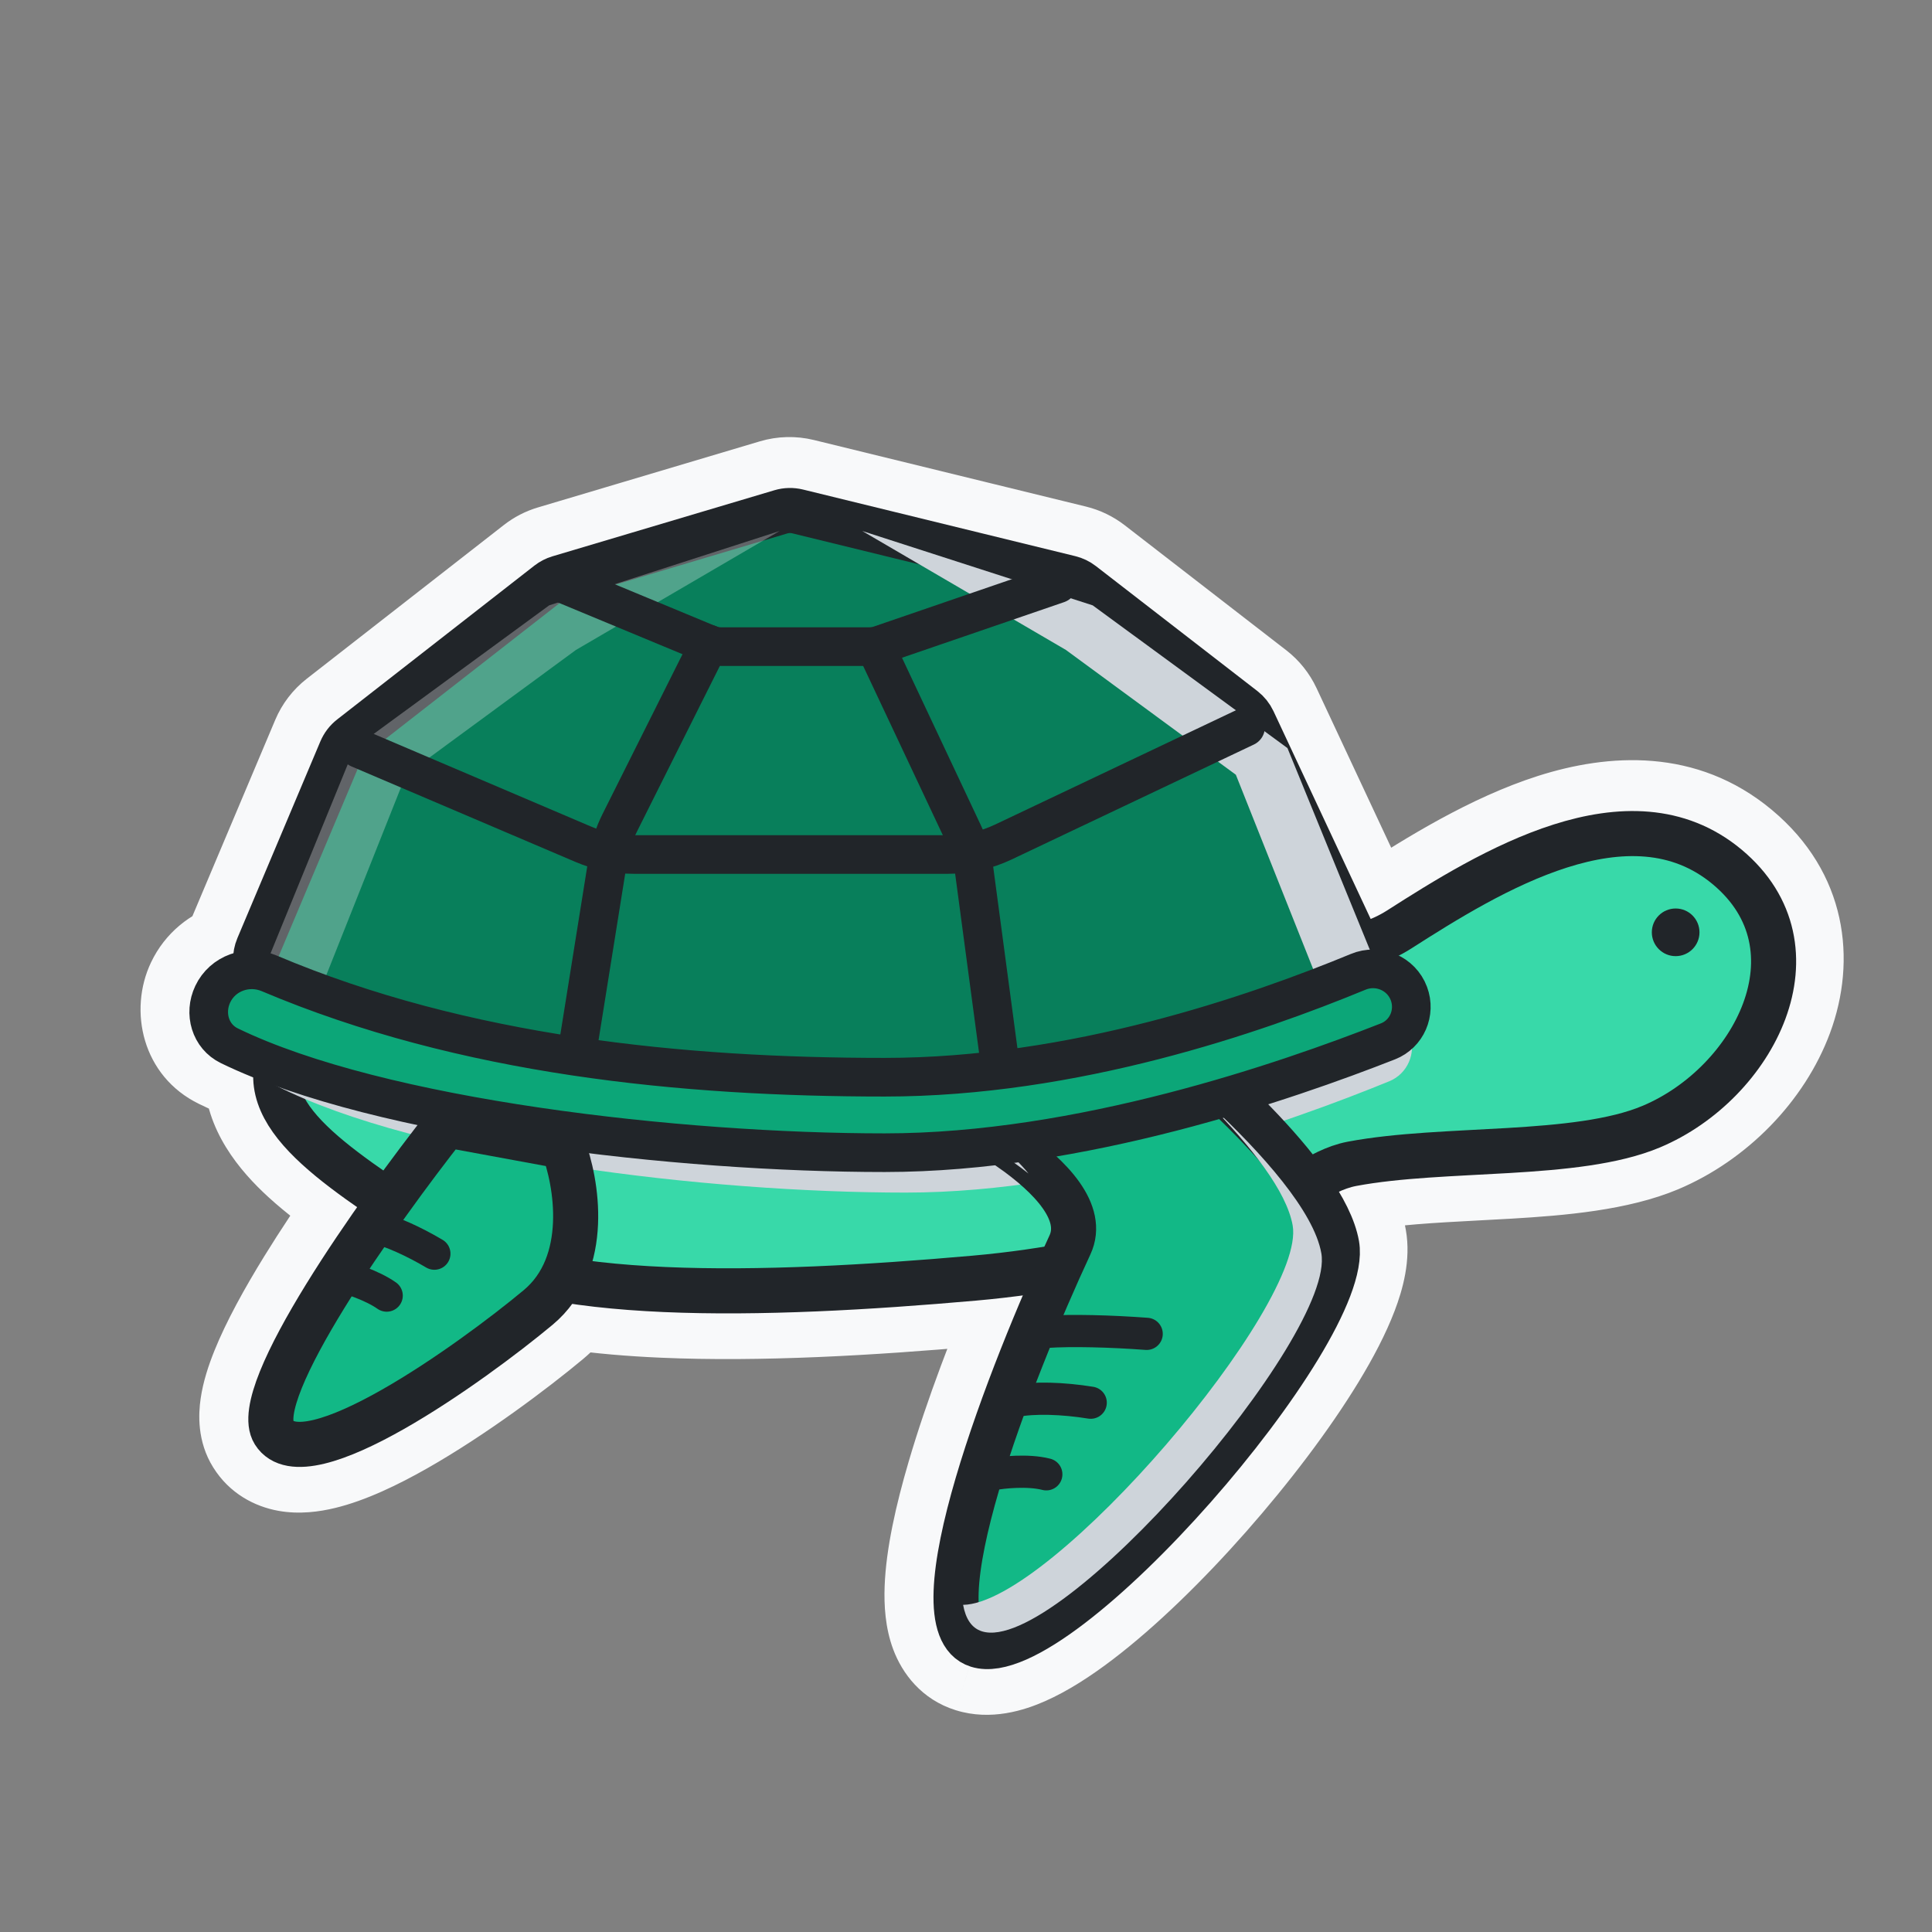 <svg width="60" height="60" viewBox="0 0 60 60" fill="none" xmlns="http://www.w3.org/2000/svg">
<rect x="0" y="0" width="60" height="60" fill="#808080" stroke="none"/>
<mask id="path-1-outside-1_50_8057" maskUnits="userSpaceOnUse" x="3.861" y="13.073" width="54" height="41" fill="black">
<rect fill="white" x="3.861" y="13.073" width="54" height="41"/>
<path fill-rule="evenodd" clip-rule="evenodd" d="M24.584 16.481C24.532 16.469 24.478 16.47 24.427 16.485L17.534 18.538C17.498 18.549 17.464 18.566 17.435 18.589L11.31 23.366C11.27 23.397 11.239 23.439 11.219 23.486L8.64 29.598C8.637 29.605 8.634 29.612 8.632 29.619C9.751 30.091 10.899 30.497 12.064 30.845C12.167 30.828 12.272 30.812 12.378 30.795C14.623 30.444 17.66 30.13 21.014 29.855C27.606 29.315 35.479 28.923 41.119 28.711L38.259 22.598L38.893 22.301L38.259 22.598C38.239 22.555 38.208 22.517 38.171 22.488L33.153 18.605C33.12 18.579 33.082 18.56 33.041 18.55L24.584 16.481ZM7.838 33.377C7.852 34.432 8.544 35.335 9.352 36.073C9.84 36.52 10.433 36.964 11.068 37.408C10.519 38.191 9.973 39.008 9.487 39.797C8.894 40.759 8.374 41.704 8.052 42.504C7.891 42.902 7.767 43.293 7.716 43.65C7.667 43.987 7.666 44.413 7.893 44.777C8.137 45.168 8.513 45.372 8.908 45.443C9.281 45.511 9.678 45.464 10.052 45.374C10.803 45.193 11.674 44.78 12.527 44.295C14.248 43.318 16.092 41.933 17.137 41.062C17.377 40.863 17.579 40.645 17.749 40.414C18.646 40.543 19.603 40.623 20.593 40.666C23.574 40.797 27.004 40.601 30.294 40.31C30.785 40.267 31.269 40.213 31.742 40.15C31 41.89 30.204 43.954 29.658 45.815C29.28 47.102 29.007 48.34 28.972 49.321C28.954 49.809 28.992 50.291 29.146 50.7C29.307 51.13 29.616 51.52 30.129 51.68C30.696 51.858 31.316 51.694 31.851 51.459C32.413 51.211 33.024 50.819 33.648 50.344C34.899 49.391 36.292 48.03 37.576 46.575C38.861 45.118 40.058 43.541 40.909 42.143C41.333 41.445 41.682 40.775 41.91 40.175C42.129 39.6 42.277 38.991 42.183 38.46C42.094 37.958 41.863 37.437 41.559 36.928C41.743 36.845 41.919 36.784 42.099 36.75C43.196 36.543 44.486 36.475 45.839 36.404H45.839L45.839 36.404C46.175 36.386 46.515 36.369 46.857 36.348C48.516 36.25 50.245 36.094 51.535 35.551C53.3 34.808 54.79 33.281 55.427 31.557C56.08 29.793 55.84 27.783 54.063 26.303C52.284 24.82 50.149 24.912 48.223 25.526C46.306 26.136 44.445 27.305 43.052 28.196C42.891 28.299 42.722 28.387 42.546 28.459L39.527 22.005C39.413 21.76 39.241 21.546 39.028 21.38L38.599 21.934L39.028 21.38L34.01 17.497C33.822 17.352 33.605 17.247 33.373 17.191L24.917 15.121C24.624 15.05 24.317 15.057 24.027 15.143L17.134 17.196C16.931 17.257 16.741 17.355 16.574 17.485L17.004 18.037L16.574 17.485L10.449 22.262L10.88 22.814L10.449 22.262C10.221 22.44 10.041 22.674 9.929 22.942L7.35 29.053C7.285 29.207 7.245 29.364 7.227 29.521C6.726 29.671 6.288 30.02 6.044 30.534C5.638 31.39 5.911 32.484 6.839 32.935C7.153 33.088 7.487 33.235 7.838 33.377ZM7.522 30.687C7.72 30.971 8.007 31.198 8.361 31.321L9.038 31.555C8.92 31.602 8.81 31.65 8.711 31.702C8.538 31.792 8.284 31.944 8.121 32.196C7.856 32.086 7.603 31.972 7.363 31.855C7.102 31.729 6.967 31.387 7.128 31.049C7.208 30.879 7.352 30.753 7.522 30.687ZM40.337 37.612C38.768 38.453 36.321 39.337 33.383 39.886C32.702 41.425 31.93 43.334 31.336 45.137C31.725 45.112 32.195 45.118 32.596 45.221C32.864 45.29 33.025 45.562 32.957 45.83C32.888 46.097 32.616 46.258 32.348 46.19C31.943 46.086 31.355 46.126 31.011 46.175L31.002 46.209C30.633 47.465 30.4 48.568 30.371 49.372C30.356 49.776 30.396 50.047 30.457 50.208C30.485 50.283 30.511 50.317 30.522 50.329C30.53 50.337 30.535 50.34 30.547 50.344C30.617 50.366 30.839 50.375 31.287 50.177C31.708 49.992 32.221 49.671 32.8 49.23C33.954 48.351 35.28 47.062 36.526 45.649C37.771 44.237 38.915 42.726 39.713 41.415C40.112 40.758 40.415 40.169 40.602 39.677C40.798 39.162 40.83 38.849 40.804 38.703C40.752 38.411 40.597 38.043 40.337 37.612ZM12.225 38.196C11.687 38.963 11.153 39.763 10.679 40.532C10.101 41.47 9.629 42.336 9.35 43.028C9.21 43.375 9.13 43.649 9.101 43.849C9.085 43.96 9.089 44.021 9.092 44.046C9.101 44.05 9.12 44.059 9.158 44.066C9.262 44.084 9.444 44.081 9.724 44.013C10.281 43.879 11.016 43.544 11.836 43.078C13.39 42.195 15.079 40.941 16.104 40.1C15.03 39.836 14.095 39.469 13.367 38.968C13.031 38.736 12.685 38.504 12.339 38.272L12.225 38.196Z"/>
</mask>
<path fill-rule="evenodd" clip-rule="evenodd" d="M24.584 16.481C24.532 16.469 24.478 16.47 24.427 16.485L17.534 18.538C17.498 18.549 17.464 18.566 17.435 18.589L11.31 23.366C11.27 23.397 11.239 23.439 11.219 23.486L8.64 29.598C8.637 29.605 8.634 29.612 8.632 29.619C9.751 30.091 10.899 30.497 12.064 30.845C12.167 30.828 12.272 30.812 12.378 30.795C14.623 30.444 17.66 30.13 21.014 29.855C27.606 29.315 35.479 28.923 41.119 28.711L38.259 22.598L38.893 22.301L38.259 22.598C38.239 22.555 38.208 22.517 38.171 22.488L33.153 18.605C33.12 18.579 33.082 18.56 33.041 18.55L24.584 16.481ZM7.838 33.377C7.852 34.432 8.544 35.335 9.352 36.073C9.84 36.52 10.433 36.964 11.068 37.408C10.519 38.191 9.973 39.008 9.487 39.797C8.894 40.759 8.374 41.704 8.052 42.504C7.891 42.902 7.767 43.293 7.716 43.65C7.667 43.987 7.666 44.413 7.893 44.777C8.137 45.168 8.513 45.372 8.908 45.443C9.281 45.511 9.678 45.464 10.052 45.374C10.803 45.193 11.674 44.78 12.527 44.295C14.248 43.318 16.092 41.933 17.137 41.062C17.377 40.863 17.579 40.645 17.749 40.414C18.646 40.543 19.603 40.623 20.593 40.666C23.574 40.797 27.004 40.601 30.294 40.31C30.785 40.267 31.269 40.213 31.742 40.15C31 41.89 30.204 43.954 29.658 45.815C29.28 47.102 29.007 48.34 28.972 49.321C28.954 49.809 28.992 50.291 29.146 50.7C29.307 51.13 29.616 51.52 30.129 51.68C30.696 51.858 31.316 51.694 31.851 51.459C32.413 51.211 33.024 50.819 33.648 50.344C34.899 49.391 36.292 48.03 37.576 46.575C38.861 45.118 40.058 43.541 40.909 42.143C41.333 41.445 41.682 40.775 41.91 40.175C42.129 39.6 42.277 38.991 42.183 38.46C42.094 37.958 41.863 37.437 41.559 36.928C41.743 36.845 41.919 36.784 42.099 36.75C43.196 36.543 44.486 36.475 45.839 36.404H45.839L45.839 36.404C46.175 36.386 46.515 36.369 46.857 36.348C48.516 36.25 50.245 36.094 51.535 35.551C53.3 34.808 54.79 33.281 55.427 31.557C56.08 29.793 55.84 27.783 54.063 26.303C52.284 24.82 50.149 24.912 48.223 25.526C46.306 26.136 44.445 27.305 43.052 28.196C42.891 28.299 42.722 28.387 42.546 28.459L39.527 22.005C39.413 21.76 39.241 21.546 39.028 21.38L38.599 21.934L39.028 21.38L34.01 17.497C33.822 17.352 33.605 17.247 33.373 17.191L24.917 15.121C24.624 15.05 24.317 15.057 24.027 15.143L17.134 17.196C16.931 17.257 16.741 17.355 16.574 17.485L17.004 18.037L16.574 17.485L10.449 22.262L10.88 22.814L10.449 22.262C10.221 22.44 10.041 22.674 9.929 22.942L7.35 29.053C7.285 29.207 7.245 29.364 7.227 29.521C6.726 29.671 6.288 30.02 6.044 30.534C5.638 31.39 5.911 32.484 6.839 32.935C7.153 33.088 7.487 33.235 7.838 33.377ZM7.522 30.687C7.72 30.971 8.007 31.198 8.361 31.321L9.038 31.555C8.92 31.602 8.81 31.65 8.711 31.702C8.538 31.792 8.284 31.944 8.121 32.196C7.856 32.086 7.603 31.972 7.363 31.855C7.102 31.729 6.967 31.387 7.128 31.049C7.208 30.879 7.352 30.753 7.522 30.687ZM40.337 37.612C38.768 38.453 36.321 39.337 33.383 39.886C32.702 41.425 31.93 43.334 31.336 45.137C31.725 45.112 32.195 45.118 32.596 45.221C32.864 45.29 33.025 45.562 32.957 45.83C32.888 46.097 32.616 46.258 32.348 46.19C31.943 46.086 31.355 46.126 31.011 46.175L31.002 46.209C30.633 47.465 30.4 48.568 30.371 49.372C30.356 49.776 30.396 50.047 30.457 50.208C30.485 50.283 30.511 50.317 30.522 50.329C30.53 50.337 30.535 50.34 30.547 50.344C30.617 50.366 30.839 50.375 31.287 50.177C31.708 49.992 32.221 49.671 32.8 49.23C33.954 48.351 35.28 47.062 36.526 45.649C37.771 44.237 38.915 42.726 39.713 41.415C40.112 40.758 40.415 40.169 40.602 39.677C40.798 39.162 40.83 38.849 40.804 38.703C40.752 38.411 40.597 38.043 40.337 37.612ZM12.225 38.196C11.687 38.963 11.153 39.763 10.679 40.532C10.101 41.47 9.629 42.336 9.35 43.028C9.21 43.375 9.13 43.649 9.101 43.849C9.085 43.96 9.089 44.021 9.092 44.046C9.101 44.05 9.12 44.059 9.158 44.066C9.262 44.084 9.444 44.081 9.724 44.013C10.281 43.879 11.016 43.544 11.836 43.078C13.39 42.195 15.079 40.941 16.104 40.1C15.03 39.836 14.095 39.469 13.367 38.968C13.031 38.736 12.685 38.504 12.339 38.272L12.225 38.196Z" fill="#F8F9FA"/>
<path d="M24.427 16.485L23.999 15.048L23.999 15.048L24.427 16.485ZM24.584 16.481L24.941 15.024L24.941 15.024L24.584 16.481ZM17.534 18.538L17.962 19.976L17.962 19.976L17.534 18.538ZM17.435 18.589L16.512 17.406L16.512 17.406L17.435 18.589ZM11.31 23.366L10.388 22.183L10.388 22.183L11.31 23.366ZM11.219 23.486L12.601 24.069L12.601 24.069L11.219 23.486ZM8.64 29.598L10.022 30.181L10.022 30.181L8.64 29.598ZM8.632 29.619L7.209 29.143C6.96 29.887 7.326 30.697 8.049 31.002L8.632 29.619ZM12.064 30.845L11.635 32.283C11.853 32.348 12.082 32.362 12.306 32.326L12.064 30.845ZM12.378 30.795L12.146 29.313L12.146 29.313L12.378 30.795ZM21.014 29.855L21.137 31.35L21.137 31.35L21.014 29.855ZM41.119 28.711L41.175 30.21C41.678 30.191 42.137 29.922 42.399 29.493C42.661 29.063 42.69 28.531 42.477 28.076L41.119 28.711ZM38.259 22.598L37.623 21.239C37.263 21.408 36.984 21.712 36.849 22.086C36.713 22.46 36.732 22.873 36.9 23.233L38.259 22.598ZM39.529 23.66C40.279 23.309 40.603 22.416 40.252 21.666C39.901 20.915 39.008 20.591 38.257 20.942L39.529 23.66ZM38.259 22.598L36.9 23.233C37.069 23.594 37.373 23.872 37.748 24.008C38.121 24.143 38.534 24.125 38.894 23.956L38.259 22.598ZM38.171 22.488L39.089 21.301L39.089 21.301L38.171 22.488ZM33.153 18.605L32.235 19.791L32.235 19.791L33.153 18.605ZM33.041 18.55L33.397 17.093L33.397 17.093L33.041 18.55ZM9.352 36.073L8.339 37.18L8.339 37.18L9.352 36.073ZM7.838 33.377L9.338 33.358C9.331 32.753 8.961 32.212 8.4 31.986L7.838 33.377ZM11.068 37.408L12.296 38.269C12.525 37.943 12.614 37.539 12.545 37.147C12.476 36.755 12.254 36.407 11.927 36.179L11.068 37.408ZM9.487 39.797L8.21 39.01L8.21 39.01L9.487 39.797ZM8.052 42.504L6.661 41.942L6.661 41.942L8.052 42.504ZM7.716 43.65L6.231 43.436L6.231 43.436L7.716 43.65ZM7.893 44.777L6.621 45.571L6.621 45.571L7.893 44.777ZM8.908 45.443L8.641 46.919L8.641 46.919L8.908 45.443ZM10.052 45.374L10.404 46.832L10.404 46.832L10.052 45.374ZM12.527 44.295L11.786 42.991L11.786 42.991L12.527 44.295ZM17.137 41.062L18.097 42.215L18.097 42.215L17.137 41.062ZM17.749 40.414L17.963 38.929C17.415 38.85 16.868 39.079 16.54 39.525L17.749 40.414ZM20.593 40.666L20.527 42.165L20.527 42.165L20.593 40.666ZM30.294 40.31L30.162 38.816L30.162 38.816L30.294 40.31ZM31.742 40.15L33.122 40.738C33.334 40.242 33.263 39.671 32.936 39.241C32.609 38.812 32.077 38.591 31.543 38.663L31.742 40.15ZM29.658 45.815L31.097 46.237L31.097 46.237L29.658 45.815ZM28.972 49.321L27.473 49.267L27.473 49.267L28.972 49.321ZM29.146 50.7L27.741 51.227L27.741 51.227L29.146 50.7ZM30.129 51.68L29.681 53.112L29.682 53.112L30.129 51.68ZM31.851 51.459L32.456 52.831L32.456 52.831L31.851 51.459ZM33.648 50.344L34.557 51.537L34.557 51.537L33.648 50.344ZM37.576 46.575L36.451 45.583L36.451 45.583L37.576 46.575ZM40.909 42.143L39.627 41.363L39.627 41.363L40.909 42.143ZM41.91 40.175L40.508 39.642L40.508 39.642L41.91 40.175ZM42.183 38.46L43.66 38.199L43.66 38.199L42.183 38.46ZM41.559 36.928L40.938 35.563C40.55 35.74 40.255 36.073 40.128 36.481C40.001 36.888 40.053 37.33 40.271 37.697L41.559 36.928ZM42.099 36.75L41.821 35.276L41.821 35.276L42.099 36.75ZM45.839 36.404V34.904C45.812 34.904 45.786 34.905 45.76 34.906L45.839 36.404ZM45.839 36.404V37.904C45.864 37.904 45.889 37.904 45.914 37.902L45.839 36.404ZM45.839 36.404L45.914 37.902L45.918 37.902L45.839 36.404ZM46.857 36.348L46.946 37.846L46.946 37.846L46.857 36.348ZM51.535 35.551L52.117 36.934L52.117 36.934L51.535 35.551ZM55.427 31.557L54.02 31.037L54.02 31.037L55.427 31.557ZM54.063 26.303L55.024 25.15L55.024 25.15L54.063 26.303ZM48.223 25.526L48.678 26.955L48.678 26.955L48.223 25.526ZM43.052 28.196L42.244 26.932L42.244 26.932L43.052 28.196ZM42.546 28.459L41.187 29.094C41.527 29.82 42.376 30.151 43.116 29.846L42.546 28.459ZM39.527 22.005L38.168 22.64L38.168 22.64L39.527 22.005ZM39.028 21.38L39.946 20.194C39.29 19.687 38.348 19.807 37.841 20.462L39.028 21.38ZM37.413 21.016C36.906 21.671 37.026 22.613 37.681 23.12C38.336 23.627 39.278 23.507 39.785 22.852L37.413 21.016ZM39.028 21.38L40.214 22.298C40.721 21.643 40.601 20.701 39.946 20.194L39.028 21.38ZM34.01 17.497L34.928 16.311L34.928 16.311L34.01 17.497ZM33.373 17.191L33.017 18.648L33.017 18.648L33.373 17.191ZM24.917 15.121L24.56 16.578L24.56 16.578L24.917 15.121ZM24.027 15.143L24.456 16.581L24.456 16.581L24.027 15.143ZM17.134 17.196L17.562 18.634L17.562 18.634L17.134 17.196ZM16.574 17.485L15.651 16.302C14.998 16.812 14.881 17.754 15.391 18.408L16.574 17.485ZM15.822 18.959C16.331 19.613 17.274 19.729 17.927 19.22C18.58 18.71 18.697 17.768 18.187 17.114L15.822 18.959ZM16.574 17.485L17.756 16.562C17.512 16.249 17.152 16.045 16.758 15.996C16.363 15.948 15.965 16.058 15.651 16.302L16.574 17.485ZM10.449 22.262L9.527 21.079C9.213 21.324 9.01 21.683 8.961 22.078C8.912 22.473 9.022 22.871 9.267 23.184L10.449 22.262ZM9.697 23.736C10.207 24.39 11.149 24.506 11.803 23.997C12.456 23.487 12.572 22.545 12.063 21.891L9.697 23.736ZM10.449 22.262L11.632 21.339C11.123 20.686 10.18 20.57 9.527 21.079L10.449 22.262ZM9.929 22.942L11.311 23.525L11.311 23.525L9.929 22.942ZM7.35 29.053L5.968 28.47L5.968 28.47L7.35 29.053ZM7.227 29.521L7.659 30.957C8.233 30.785 8.648 30.288 8.717 29.692L7.227 29.521ZM6.044 30.534L4.689 29.891L4.689 29.891L6.044 30.534ZM6.839 32.935L6.183 34.284L6.183 34.284L6.839 32.935ZM8.361 31.321L7.871 32.739L7.871 32.739L8.361 31.321ZM7.522 30.687L8.753 29.83C8.358 29.263 7.627 29.039 6.982 29.288L7.522 30.687ZM9.038 31.555L9.589 32.95C10.173 32.719 10.551 32.15 10.537 31.522C10.524 30.895 10.121 30.342 9.528 30.137L9.038 31.555ZM8.711 31.702L9.401 33.034L9.401 33.034L8.711 31.702ZM8.121 32.196L7.544 33.581C8.213 33.859 8.986 33.619 9.38 33.011L8.121 32.196ZM7.363 31.855L6.707 33.205L6.707 33.205L7.363 31.855ZM7.128 31.049L8.483 31.692L8.483 31.692L7.128 31.049ZM33.383 39.886L33.107 38.412C32.621 38.503 32.211 38.827 32.011 39.279L33.383 39.886ZM40.337 37.612L41.62 36.836C41.207 36.152 40.331 35.912 39.627 36.29L40.337 37.612ZM31.336 45.137L29.911 44.668C29.755 45.142 29.845 45.662 30.15 46.056C30.455 46.45 30.936 46.667 31.433 46.634L31.336 45.137ZM32.596 45.221L32.224 46.674L32.224 46.674L32.596 45.221ZM32.957 45.83L34.41 46.201L34.41 46.201L32.957 45.83ZM32.348 46.19L31.976 47.643L31.976 47.643L32.348 46.19ZM31.011 46.175L30.797 44.691C30.216 44.775 29.738 45.189 29.572 45.752L31.011 46.175ZM31.002 46.209L29.562 45.786L29.562 45.787L31.002 46.209ZM30.371 49.372L31.87 49.426L31.87 49.426L30.371 49.372ZM30.457 50.208L29.052 50.735L29.052 50.735L30.457 50.208ZM30.522 50.329L29.433 51.36L29.433 51.36L30.522 50.329ZM30.547 50.344L30.994 48.912L30.994 48.912L30.547 50.344ZM31.287 50.177L31.892 51.55L31.892 51.55L31.287 50.177ZM32.8 49.23L33.709 50.423L33.709 50.423L32.8 49.23ZM36.526 45.649L35.401 44.657L35.401 44.657L36.526 45.649ZM39.713 41.415L38.431 40.635L38.431 40.635L39.713 41.415ZM40.602 39.677L42.004 40.211L42.004 40.211L40.602 39.677ZM40.804 38.703L39.327 38.964L39.327 38.964L40.804 38.703ZM10.679 40.532L9.402 39.745L9.402 39.745L10.679 40.532ZM12.225 38.196L13.06 36.95C12.383 36.495 11.466 36.666 10.997 37.335L12.225 38.196ZM9.35 43.028L10.741 43.589L10.741 43.589L9.35 43.028ZM9.101 43.849L7.617 43.636L7.617 43.636L9.101 43.849ZM9.092 44.046L7.603 44.227C7.663 44.721 7.965 45.154 8.408 45.381L9.092 44.046ZM9.158 44.066L9.425 42.59L9.425 42.59L9.158 44.066ZM9.724 44.013L9.372 42.555L9.372 42.555L9.724 44.013ZM11.836 43.078L12.577 44.383L12.577 44.383L11.836 43.078ZM16.104 40.1L17.055 41.26C17.494 40.9 17.692 40.322 17.567 39.768C17.441 39.215 17.014 38.779 16.462 38.644L16.104 40.1ZM13.367 38.968L14.218 37.732L14.218 37.732L13.367 38.968ZM12.339 38.272L11.504 39.518L11.504 39.518L12.339 38.272ZM24.855 17.923C24.651 17.984 24.434 17.989 24.227 17.938L24.941 15.024C24.63 14.948 24.305 14.956 23.999 15.048L24.855 17.923ZM17.962 19.976L24.855 17.923L23.999 15.048L17.106 17.1L17.962 19.976ZM18.357 19.772C18.239 19.864 18.105 19.933 17.962 19.976L17.106 17.1C16.89 17.164 16.689 17.268 16.512 17.406L18.357 19.772ZM12.233 24.549L18.357 19.772L16.512 17.406L10.388 22.183L12.233 24.549ZM12.601 24.069C12.521 24.258 12.394 24.423 12.233 24.549L10.388 22.183C10.146 22.372 9.956 22.62 9.837 22.903L12.601 24.069ZM10.022 30.181L12.601 24.069L9.837 22.903L7.258 29.015L10.022 30.181ZM10.054 30.095C10.044 30.124 10.034 30.153 10.022 30.181L7.258 29.015C7.24 29.057 7.224 29.1 7.209 29.143L10.054 30.095ZM8.049 31.002C9.223 31.496 10.421 31.92 11.635 32.283L12.494 29.408C11.376 29.074 10.28 28.686 9.214 28.237L8.049 31.002ZM12.146 29.313C12.037 29.33 11.929 29.348 11.822 29.365L12.306 32.326C12.406 32.309 12.507 32.293 12.61 32.277L12.146 29.313ZM20.892 28.36C17.527 28.636 14.447 28.954 12.146 29.313L12.61 32.277C14.8 31.935 17.793 31.624 21.137 31.35L20.892 28.36ZM41.062 27.212C35.411 27.425 27.514 27.817 20.892 28.36L21.137 31.35C27.698 30.812 35.547 30.422 41.175 30.21L41.062 27.212ZM36.9 23.233L39.76 29.347L42.477 28.076L39.617 21.962L36.9 23.233ZM38.257 20.942L37.623 21.239L38.894 23.956L39.529 23.66L38.257 20.942ZM38.894 23.956L39.528 23.66L38.257 20.942L37.623 21.239L38.894 23.956ZM37.253 23.674C37.102 23.557 36.981 23.406 36.9 23.233L39.618 21.962C39.496 21.703 39.315 21.476 39.089 21.301L37.253 23.674ZM32.235 19.791L37.253 23.674L39.089 21.301L34.071 17.418L32.235 19.791ZM32.684 20.007C32.521 19.968 32.368 19.894 32.235 19.791L34.071 17.418C33.872 17.264 33.642 17.153 33.397 17.093L32.684 20.007ZM24.227 17.938L32.684 20.007L33.397 17.093L24.941 15.024L24.227 17.938ZM10.364 34.967C9.625 34.291 9.343 33.761 9.338 33.358L6.339 33.396C6.36 35.104 7.462 36.378 8.339 37.18L10.364 34.967ZM11.927 36.179C11.311 35.748 10.78 35.347 10.364 34.967L8.339 37.18C8.9 37.693 9.556 38.181 10.208 38.637L11.927 36.179ZM10.764 40.584C11.231 39.827 11.76 39.034 12.296 38.269L9.839 36.547C9.279 37.347 8.716 38.19 8.21 39.01L10.764 40.584ZM9.443 43.065C9.718 42.382 10.187 41.521 10.764 40.584L8.21 39.01C7.601 39.998 7.03 41.026 6.661 41.942L9.443 43.065ZM9.2 43.863C9.227 43.674 9.304 43.409 9.443 43.065L6.661 41.942C6.478 42.395 6.306 42.912 6.231 43.436L9.2 43.863ZM9.166 43.983C9.195 44.029 9.194 44.057 9.191 44.034C9.19 44.022 9.189 44.002 9.19 43.971C9.191 43.941 9.194 43.905 9.2 43.863L6.231 43.436C6.164 43.899 6.113 44.758 6.621 45.571L9.166 43.983ZM9.175 43.967C9.14 43.961 9.132 43.953 9.139 43.958C9.144 43.961 9.15 43.965 9.156 43.971C9.159 43.974 9.161 43.977 9.163 43.979C9.165 43.982 9.166 43.983 9.166 43.983L6.621 45.571C7.13 46.387 7.913 46.787 8.641 46.919L9.175 43.967ZM9.7 43.916C9.428 43.982 9.261 43.983 9.175 43.967L8.641 46.919C9.301 47.039 9.928 46.947 10.404 46.832L9.7 43.916ZM11.786 42.991C10.969 43.456 10.244 43.785 9.7 43.916L10.404 46.832C11.362 46.601 12.379 46.105 13.268 45.6L11.786 42.991ZM16.177 39.91C15.174 40.745 13.405 42.072 11.786 42.991L13.268 45.6C15.091 44.564 17.01 43.121 18.097 42.215L16.177 39.91ZM16.54 39.525C16.441 39.661 16.321 39.79 16.177 39.91L18.097 42.215C18.432 41.936 18.717 41.629 18.957 41.303L16.54 39.525ZM20.658 39.168C19.705 39.126 18.799 39.05 17.963 38.929L17.535 41.899C18.493 42.037 19.502 42.12 20.527 42.165L20.658 39.168ZM30.162 38.816C26.892 39.105 23.54 39.294 20.658 39.168L20.527 42.165C23.608 42.3 27.116 42.097 30.426 41.805L30.162 38.816ZM31.543 38.663C31.091 38.723 30.631 38.775 30.162 38.816L30.426 41.805C30.94 41.759 31.446 41.703 31.941 41.636L31.543 38.663ZM31.097 46.237C31.621 44.454 32.392 42.449 33.122 40.738L30.363 39.561C29.608 41.33 28.788 43.454 28.219 45.393L31.097 46.237ZM30.471 49.375C30.499 48.585 30.729 47.491 31.097 46.237L28.219 45.393C27.831 46.713 27.515 48.095 27.473 49.267L30.471 49.375ZM30.55 50.173C30.497 50.03 30.456 49.774 30.471 49.375L27.473 49.267C27.452 49.843 27.488 50.551 27.741 51.227L30.55 50.173ZM30.576 50.249C30.574 50.248 30.578 50.249 30.586 50.254C30.589 50.256 30.592 50.258 30.594 50.26C30.596 50.261 30.597 50.263 30.597 50.262C30.596 50.261 30.574 50.237 30.55 50.173L27.741 51.227C28.017 51.963 28.612 52.778 29.681 53.112L30.576 50.249ZM31.246 50.086C31.05 50.172 30.887 50.223 30.759 50.244C30.634 50.265 30.583 50.251 30.576 50.249L29.682 53.112C30.782 53.456 31.827 53.109 32.456 52.831L31.246 50.086ZM32.739 49.151C32.163 49.589 31.657 49.905 31.246 50.086L32.456 52.831C33.168 52.517 33.885 52.049 34.557 51.537L32.739 49.151ZM36.451 45.583C35.207 46.993 33.886 48.277 32.739 49.151L34.557 51.537C35.912 50.505 37.378 49.068 38.701 47.567L36.451 45.583ZM39.627 41.363C38.833 42.668 37.694 44.174 36.451 45.583L38.701 47.567C40.028 46.062 41.282 44.414 42.19 42.922L39.627 41.363ZM40.508 39.642C40.324 40.125 40.025 40.709 39.627 41.363L42.19 42.922C42.642 42.18 43.04 41.424 43.312 40.709L40.508 39.642ZM40.706 38.721C40.727 38.84 40.703 39.132 40.508 39.642L43.312 40.709C43.556 40.069 43.827 39.143 43.66 38.199L40.706 38.721ZM40.271 37.697C40.526 38.123 40.661 38.466 40.706 38.721L43.66 38.199C43.528 37.449 43.2 36.751 42.848 36.16L40.271 37.697ZM41.821 35.276C41.493 35.338 41.199 35.444 40.938 35.563L42.181 38.294C42.286 38.246 42.345 38.23 42.376 38.224L41.821 35.276ZM45.76 34.906C44.436 34.976 43.037 35.047 41.821 35.276L42.376 38.224C43.355 38.04 44.537 37.975 45.918 37.902L45.76 34.906ZM45.839 34.904H45.839V37.904H45.839V34.904ZM45.764 34.906L45.764 34.906L45.914 37.902L45.914 37.902L45.764 34.906ZM46.768 34.851C46.432 34.871 46.097 34.889 45.76 34.906L45.918 37.902C46.253 37.885 46.598 37.866 46.946 37.846L46.768 34.851ZM50.952 34.169C49.935 34.597 48.461 34.751 46.768 34.851L46.946 37.846C48.571 37.749 50.554 37.591 52.117 36.934L50.952 34.169ZM54.02 31.037C53.534 32.352 52.355 33.578 50.952 34.169L52.117 36.934C54.246 36.037 56.045 34.209 56.834 32.078L54.02 31.037ZM53.103 27.455C54.312 28.462 54.491 29.765 54.02 31.037L56.834 32.078C57.669 29.821 57.368 27.104 55.024 25.15L53.103 27.455ZM48.678 26.955C50.373 26.415 51.887 26.441 53.103 27.455L55.024 25.15C52.681 23.198 49.926 23.409 47.768 24.096L48.678 26.955ZM43.86 29.46C45.272 28.557 46.976 27.497 48.678 26.955L47.768 24.096C45.637 24.775 43.619 26.053 42.244 26.932L43.86 29.46ZM43.116 29.846C43.374 29.74 43.623 29.611 43.86 29.46L42.244 26.932C42.159 26.986 42.069 27.033 41.976 27.071L43.116 29.846ZM38.168 22.64L41.187 29.094L43.905 27.823L40.886 21.369L38.168 22.64ZM38.109 22.567C38.135 22.586 38.155 22.611 38.168 22.64L40.886 21.369C40.67 20.908 40.348 20.505 39.946 20.194L38.109 22.567ZM39.785 22.852L40.214 22.298L37.841 20.462L37.413 21.016L39.785 22.852ZM37.841 20.462L37.413 21.016L39.785 22.852L40.214 22.298L37.841 20.462ZM33.092 18.684L38.109 22.567L39.946 20.194L34.928 16.311L33.092 18.684ZM33.017 18.648C33.044 18.654 33.07 18.666 33.092 18.684L34.928 16.311C34.573 16.037 34.165 15.84 33.73 15.733L33.017 18.648ZM24.56 16.578L33.017 18.648L33.73 15.733L25.273 13.664L24.56 16.578ZM24.456 16.581C24.49 16.571 24.526 16.57 24.56 16.578L25.273 13.664C24.721 13.53 24.144 13.544 23.599 13.706L24.456 16.581ZM17.562 18.634L24.456 16.581L23.599 13.706L16.706 15.759L17.562 18.634ZM17.496 18.668C17.516 18.652 17.538 18.641 17.562 18.634L16.706 15.759C16.324 15.872 15.966 16.057 15.651 16.302L17.496 18.668ZM18.187 17.114L17.756 16.562L15.391 18.408L15.822 18.959L18.187 17.114ZM15.391 18.408L15.822 18.959L18.187 17.114L17.756 16.562L15.391 18.408ZM11.372 23.445L17.496 18.668L15.651 16.302L9.527 21.079L11.372 23.445ZM12.063 21.891L11.632 21.339L9.267 23.184L9.697 23.736L12.063 21.891ZM9.267 23.184L9.697 23.736L12.063 21.891L11.632 21.339L9.267 23.184ZM11.311 23.525C11.324 23.493 11.345 23.466 11.372 23.445L9.527 21.079C9.096 21.415 8.759 21.855 8.547 22.358L11.311 23.525ZM8.732 29.637L11.311 23.525L8.547 22.358L5.968 28.47L8.732 29.637ZM8.717 29.692C8.719 29.676 8.723 29.657 8.732 29.637L5.968 28.47C5.847 28.756 5.771 29.052 5.737 29.349L8.717 29.692ZM7.399 31.177C7.451 31.069 7.54 30.993 7.659 30.957L6.795 28.084C5.913 28.35 5.125 28.972 4.689 29.891L7.399 31.177ZM7.494 31.586C7.428 31.554 7.395 31.511 7.376 31.448C7.352 31.37 7.356 31.268 7.399 31.177L4.689 29.891C3.98 31.384 4.414 33.424 6.183 34.284L7.494 31.586ZM8.4 31.986C8.077 31.856 7.775 31.722 7.494 31.586L6.183 34.284C6.532 34.454 6.898 34.615 7.277 34.768L8.4 31.986ZM8.851 29.903C8.807 29.888 8.776 29.863 8.753 29.83L6.291 31.544C6.664 32.08 7.206 32.509 7.871 32.739L8.851 29.903ZM9.528 30.137L8.851 29.903L7.871 32.739L8.548 32.973L9.528 30.137ZM9.401 33.034C9.446 33.01 9.508 32.982 9.589 32.95L8.487 30.16C8.332 30.221 8.174 30.291 8.02 30.371L9.401 33.034ZM9.38 33.011C9.361 33.039 9.345 33.058 9.335 33.068C9.325 33.078 9.321 33.082 9.324 33.079C9.327 33.077 9.334 33.072 9.348 33.063C9.362 33.055 9.379 33.045 9.401 33.034L8.02 30.371C7.795 30.487 7.245 30.788 6.862 31.381L9.38 33.011ZM6.707 33.205C6.976 33.335 7.255 33.46 7.544 33.581L8.697 30.811C8.456 30.711 8.23 30.609 8.019 30.506L6.707 33.205ZM5.773 30.405C5.291 31.42 5.641 32.686 6.707 33.205L8.019 30.506C8.563 30.771 8.643 31.354 8.483 31.692L5.773 30.405ZM6.982 29.288C6.476 29.483 6.028 29.867 5.773 30.405L8.483 31.692C8.389 31.891 8.228 32.023 8.062 32.087L6.982 29.288ZM33.659 41.361C36.717 40.789 39.317 39.861 41.046 38.933L39.627 36.29C38.22 37.046 35.924 37.885 33.107 38.412L33.659 41.361ZM32.761 45.606C33.335 43.864 34.087 42.002 34.755 40.494L32.011 39.279C31.317 40.848 30.525 42.805 29.911 44.668L32.761 45.606ZM32.968 43.768C32.344 43.608 31.692 43.611 31.239 43.641L31.433 46.634C31.757 46.613 32.046 46.629 32.224 46.674L32.968 43.768ZM34.41 46.201C34.684 45.131 34.038 44.042 32.968 43.768L32.224 46.674C31.689 46.537 31.367 45.993 31.503 45.458L34.41 46.201ZM31.976 47.643C33.047 47.917 34.136 47.272 34.41 46.201L31.503 45.458C31.64 44.922 32.185 44.6 32.72 44.737L31.976 47.643ZM31.226 47.66C31.342 47.643 31.509 47.627 31.676 47.625C31.758 47.624 31.83 47.626 31.888 47.631C31.949 47.637 31.977 47.643 31.976 47.643L32.72 44.737C32.014 44.556 31.18 44.635 30.797 44.691L31.226 47.66ZM32.441 46.633L32.45 46.599L29.572 45.752L29.562 45.786L32.441 46.633ZM31.87 49.426C31.892 48.813 32.082 47.855 32.441 46.632L29.562 45.787C29.184 47.076 28.908 48.323 28.872 49.318L31.87 49.426ZM31.861 49.682C31.886 49.749 31.883 49.768 31.876 49.712C31.87 49.662 31.865 49.569 31.87 49.426L28.872 49.318C28.854 49.81 28.892 50.308 29.052 50.735L31.861 49.682ZM31.612 49.298C31.766 49.461 31.835 49.612 31.861 49.682L29.052 50.735C29.135 50.955 29.256 51.173 29.433 51.36L31.612 49.298ZM30.994 48.912C31.043 48.928 31.177 48.971 31.329 49.067C31.482 49.162 31.579 49.264 31.612 49.298L29.433 51.36C29.474 51.403 29.578 51.51 29.737 51.61C29.897 51.71 30.039 51.757 30.099 51.776L30.994 48.912ZM30.681 48.805C30.545 48.865 30.5 48.868 30.532 48.863C30.549 48.86 30.593 48.854 30.661 48.855C30.696 48.856 30.74 48.859 30.792 48.866C30.843 48.873 30.912 48.887 30.994 48.912L30.099 51.776C30.443 51.883 30.775 51.863 31.018 51.823C31.29 51.778 31.581 51.687 31.892 51.55L30.681 48.805ZM31.89 48.037C31.359 48.442 30.952 48.686 30.681 48.805L31.892 51.55C32.463 51.298 33.082 50.901 33.709 50.423L31.89 48.037ZM35.401 44.657C34.195 46.025 32.941 47.237 31.89 48.037L33.709 50.423C34.967 49.465 36.365 48.099 37.651 46.641L35.401 44.657ZM38.431 40.635C37.69 41.853 36.604 43.293 35.401 44.657L37.651 46.641C38.939 45.181 40.139 43.599 40.994 42.195L38.431 40.635ZM39.2 39.144C39.057 39.519 38.804 40.023 38.431 40.635L40.994 42.195C41.42 41.494 41.772 40.818 42.004 40.211L39.2 39.144ZM39.327 38.964C39.31 38.866 39.312 38.8 39.312 38.782C39.313 38.759 39.315 38.758 39.31 38.783C39.301 38.834 39.273 38.951 39.2 39.144L42.004 40.211C42.223 39.633 42.38 39.003 42.281 38.443L39.327 38.964ZM39.053 38.388C39.155 38.556 39.224 38.693 39.269 38.798C39.291 38.85 39.306 38.89 39.315 38.919C39.319 38.934 39.322 38.945 39.324 38.953C39.326 38.96 39.327 38.964 39.327 38.964L42.281 38.443C42.184 37.891 41.925 37.34 41.62 36.836L39.053 38.388ZM11.956 41.319C12.41 40.582 12.928 39.807 13.454 39.057L10.997 37.335C10.447 38.12 9.895 38.945 9.402 39.745L11.956 41.319ZM10.741 43.589C10.973 43.014 11.393 42.231 11.956 41.319L9.402 39.745C8.808 40.709 8.285 41.659 7.959 42.466L10.741 43.589ZM10.586 44.062C10.587 44.055 10.595 44.011 10.621 43.924C10.646 43.839 10.684 43.728 10.741 43.589L7.959 42.466C7.797 42.868 7.67 43.267 7.617 43.636L10.586 44.062ZM10.581 43.865C10.597 43.991 10.586 44.064 10.586 44.062L7.617 43.636C7.585 43.856 7.582 44.051 7.603 44.227L10.581 43.865ZM9.425 42.59C9.509 42.605 9.634 42.638 9.777 42.711L8.408 45.381C8.568 45.463 8.732 45.513 8.891 45.541L9.425 42.59ZM9.372 42.555C9.296 42.573 9.262 42.576 9.263 42.576C9.263 42.576 9.277 42.575 9.302 42.576C9.326 42.577 9.368 42.579 9.425 42.59L8.89 45.541C9.283 45.612 9.695 45.563 10.076 45.471L9.372 42.555ZM11.095 41.774C10.31 42.22 9.722 42.471 9.372 42.555L10.076 45.471C10.841 45.287 11.721 44.868 12.577 44.383L11.095 41.774ZM15.153 38.94C14.167 39.749 12.55 40.948 11.095 41.774L12.577 44.383C14.23 43.443 15.992 42.132 17.055 41.26L15.153 38.94ZM12.516 40.203C13.446 40.843 14.57 41.267 15.746 41.557L16.462 38.644C15.49 38.404 14.744 38.095 14.218 37.732L12.516 40.203ZM11.504 39.518C11.851 39.751 12.189 39.977 12.516 40.203L14.218 37.732C13.872 37.494 13.518 37.257 13.174 37.026L11.504 39.518ZM11.39 39.442L11.504 39.518L13.174 37.026L13.06 36.95L11.39 39.442Z" fill="#F8F9FA" mask="url(#path-1-outside-1_50_8057)"/>
<path d="M53.637 26.922C50.602 24.393 46.255 27.074 43.451 28.867C42.859 29.245 42.177 29.454 41.475 29.48C30.169 29.898 9.352 31.063 8.704 32.707C7.868 34.83 10.891 36.478 13.786 38.472C16.681 40.466 23.693 40.273 30.254 39.694C34.842 39.29 38.647 37.935 40.506 36.803C40.973 36.519 41.454 36.244 41.991 36.143C44.847 35.606 48.96 35.966 51.285 34.987C54.477 33.643 56.662 29.442 53.637 26.922Z" fill="#38D9A9" stroke="#212529" stroke-width="1.4" stroke-linecap="round" stroke-linejoin="round"/>
<g style="mix-blend-mode:multiply">
<path d="M28.127 37.037C33.972 37.037 40.108 34.82 43.144 33.58C43.713 33.348 43.99 32.706 43.782 32.127C43.552 31.485 42.822 31.178 42.194 31.447C39.113 32.767 33.738 34.694 28.127 34.694C22.145 34.694 15.627 34.037 9.828 31.496C9.158 31.203 8.366 31.483 8.062 32.148C7.797 32.729 7.992 33.421 8.562 33.71C13.062 35.993 22.005 37.037 28.127 37.037Z" fill="#CED4DA"/>
</g>
<path d="M16.711 40.606C18.352 39.24 17.91 36.699 17.484 35.599L13.861 34.932C11.755 37.601 7.735 43.248 8.509 44.488C9.476 46.037 14.66 42.314 16.711 40.606Z" fill="#12B886" stroke="#212529" stroke-width="1.4" stroke-linecap="round"/>
<path d="M11.633 38.116C12.141 38.23 12.858 38.559 13.49 38.934" stroke="#212529" stroke-linecap="round"/>
<path d="M10.53 39.614C10.833 39.688 11.553 39.916 12.009 40.236" stroke="#212529" stroke-linecap="round"/>
<path d="M41.515 38.663C41.133 36.495 37.106 32.979 35.141 31.491L31.379 35.663C32.642 36.548 33.696 37.659 33.228 38.663C31.422 42.541 28.32 50.456 30.36 51.093C32.909 51.89 41.993 41.372 41.515 38.663Z" fill="#12B886" stroke="#212529" stroke-width="1.4" stroke-linecap="round"/>
<g style="mix-blend-mode:multiply">
<path fill-rule="evenodd" clip-rule="evenodd" d="M37.571 34.302C38.852 35.6 39.958 36.998 40.145 38.056C40.579 40.517 32.661 49.8 29.91 49.84C29.989 50.272 30.175 50.563 30.496 50.663C32.905 51.416 41.487 41.479 41.035 38.92C40.806 37.622 39.194 35.811 37.571 34.302ZM31.534 36.003C31.684 36.148 31.822 36.296 31.941 36.445C31.786 36.322 31.624 36.202 31.459 36.086L31.534 36.003Z" fill="#CED4DA"/>
</g>
<path d="M31.505 43.515C32.103 43.39 33.023 43.425 33.873 43.562" stroke="#212529" stroke-linecap="round"/>
<path d="M32.496 41.362C33.281 41.309 34.492 41.341 35.611 41.424" stroke="#212529" stroke-linecap="round"/>
<path d="M30.81 45.786C31.133 45.725 31.923 45.64 32.494 45.786" stroke="#212529" stroke-linecap="round"/>
<path d="M10.595 23.295L8.017 29.407C7.792 29.94 8.065 30.552 8.611 30.741L16.5 33.467C16.581 33.495 16.664 33.513 16.748 33.519L25.581 34.214C25.631 34.218 25.682 34.218 25.733 34.215L35.155 33.521C35.264 33.513 35.372 33.487 35.473 33.444L41.707 30.797C42.228 30.575 42.462 29.966 42.222 29.453L38.915 22.382C38.847 22.238 38.747 22.113 38.621 22.015L33.603 18.132C33.493 18.047 33.365 17.985 33.229 17.952L24.772 15.883C24.6 15.841 24.419 15.845 24.249 15.896L17.356 17.948C17.236 17.984 17.124 18.042 17.026 18.118L10.902 22.895C10.767 23 10.662 23.138 10.595 23.295Z" fill="#087F5B" stroke="#212529" stroke-width="1.4" stroke-linecap="round" stroke-linejoin="round"/>
<g style="mix-blend-mode:soft-light" opacity="0.3">
<path d="M17.055 18.8L24.211 16.491L17.886 20.185L12.608 24.061L10.037 30.527L8.328 29.788L11.006 23.232L17.055 18.8Z" fill="#F8F9FA"/>
</g>
<g style="mix-blend-mode:multiply">
<path d="M33.935 18.8L26.779 16.491L33.104 20.185L38.381 24.061L40.953 30.527L42.661 29.788L39.983 23.232L33.935 18.8Z" fill="#CED4DA"/>
</g>
<circle cx="52.039" cy="28.954" r="0.74" fill="#212529"/>
<path d="M11.15 23.25L18.107 26.216C18.603 26.428 19.137 26.537 19.676 26.537H29.442C30.035 26.537 30.621 26.405 31.157 26.151L38.683 22.58" stroke="#212529" stroke-width="1.2" stroke-linecap="round" stroke-linejoin="round"/>
<path d="M22.023 20.005L19.251 25.544C19.068 25.909 18.943 26.299 18.878 26.702L17.889 32.878" stroke="#212529" stroke-width="1.2" stroke-linecap="round" stroke-linejoin="round"/>
<path d="M27.21 20.131L29.909 25.864C30.084 26.235 30.201 26.631 30.255 27.038L31.107 33.414" stroke="#212529" stroke-width="1.2" stroke-linecap="round" stroke-linejoin="round"/>
<path d="M17.499 18.132L22.007 20.004C22.128 20.055 22.259 20.081 22.39 20.081H27.006C27.116 20.081 27.226 20.062 27.331 20.026L32.852 18.132" stroke="#212529" stroke-width="1.2" stroke-linecap="round" stroke-linejoin="round"/>
<path d="M27.473 35.798C33.557 35.798 39.943 33.581 43.103 32.341C43.691 32.11 43.976 31.449 43.755 30.857C43.52 30.226 42.803 29.923 42.18 30.181C38.985 31.501 33.354 33.454 27.473 33.454C21.224 33.454 14.412 32.792 8.359 30.228C7.695 29.947 6.917 30.221 6.608 30.873C6.324 31.47 6.528 32.188 7.123 32.477C11.81 34.755 21.107 35.798 27.473 35.798Z" fill="#0CA678" stroke="#212529" stroke-width="1.2" stroke-linecap="round"/>
</svg>
